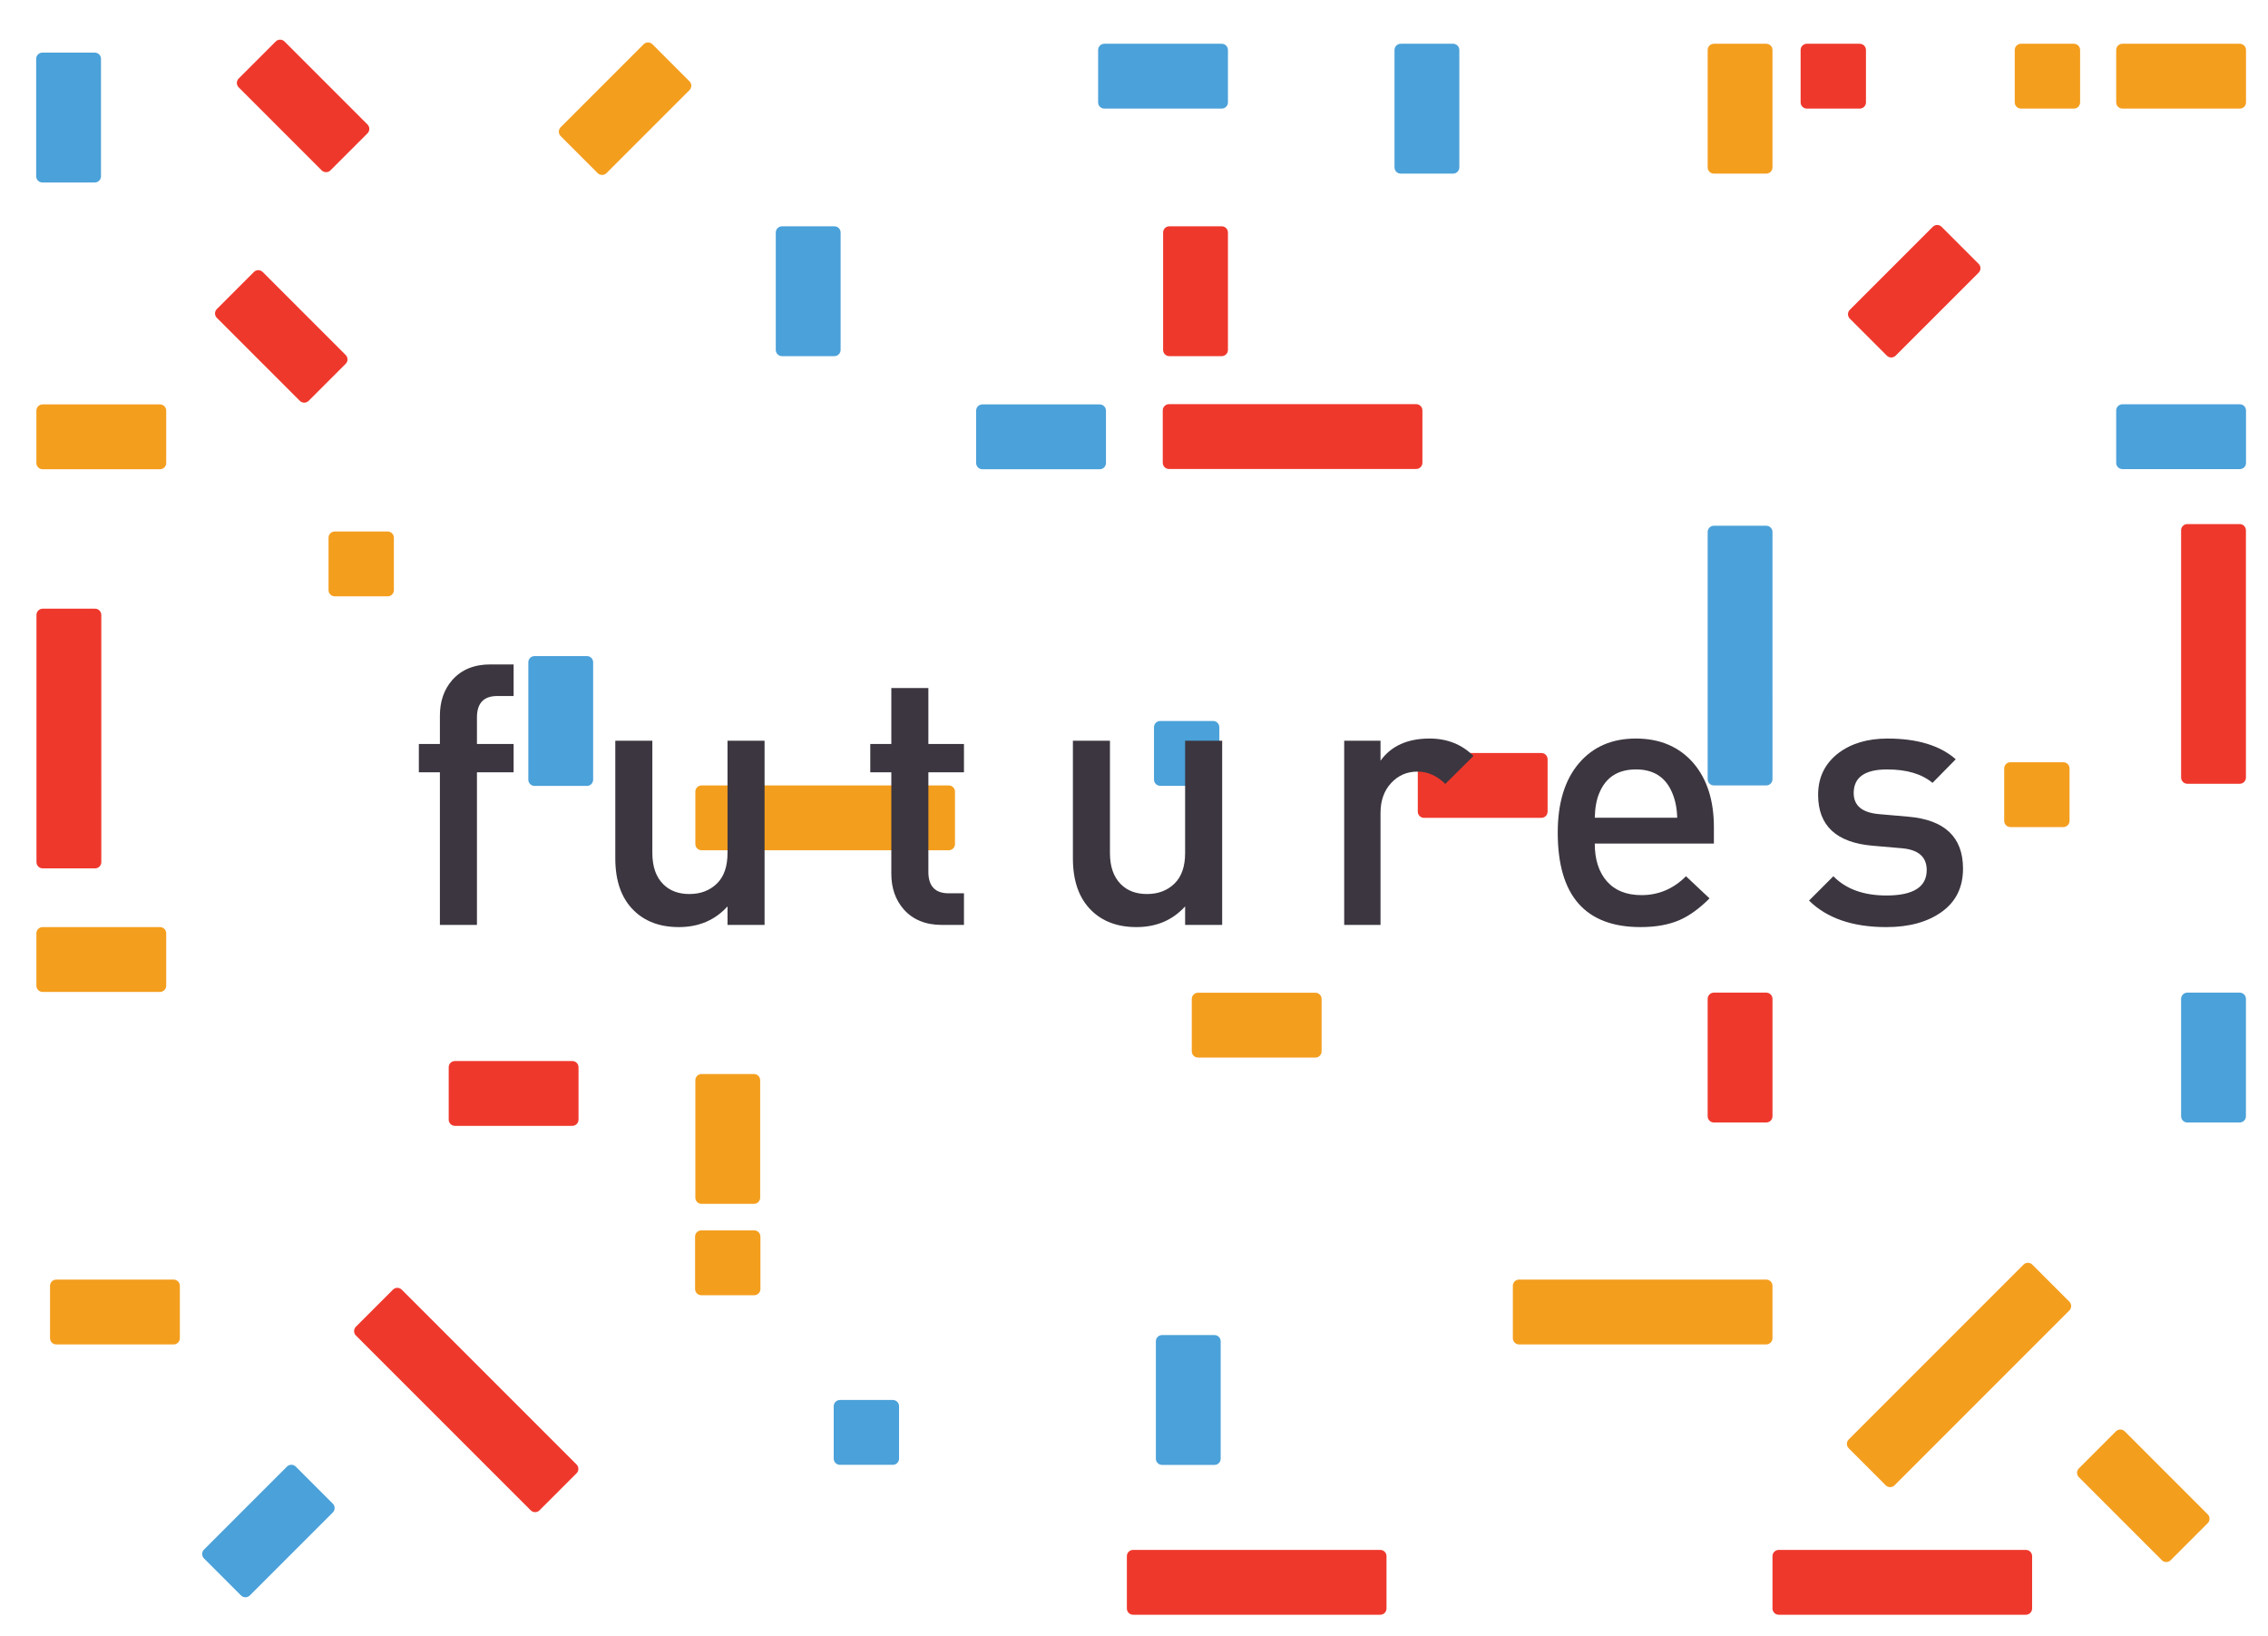 <?xml version="1.0" encoding="utf-8"?>
<!-- Generator: Adobe Illustrator 16.0.0, SVG Export Plug-In . SVG Version: 6.00 Build 0)  -->
<!DOCTYPE svg PUBLIC "-//W3C//DTD SVG 1.1//EN" "http://www.w3.org/Graphics/SVG/1.1/DTD/svg11.dtd">
<svg version="1.1" id="Layer_3" xmlns="http://www.w3.org/2000/svg" xmlns:xlink="http://www.w3.org/1999/xlink" x="0px" y="0px"
	 width="250px" height="180.333px" viewBox="0 0 250 180.333" enable-background="new 0 0 250 180.333" xml:space="preserve">
<path fill="#4BA1D9" d="M99.103,160.75c0,0.378-0.308,0.686-0.687,0.686l-5.83,0c-0.379-0.001-0.687-0.308-0.687-0.687l0-5.773
	c0-0.379,0.307-0.686,0.687-0.686l5.83,0c0.378,0.001,0.686,0.307,0.686,0.686V160.75z"/>
<path fill="#F49E1E" d="M83.822,142.058c0,0.378-0.308,0.686-0.687,0.686l-5.83,0c-0.379-0.001-0.687-0.308-0.687-0.687l0-5.773
	c0-0.379,0.307-0.686,0.687-0.686l5.83,0c0.378,0.001,0.686,0.307,0.686,0.686V142.058z"/>
<path fill="#4BA1D9" d="M134.408,85.918c0,0.378-0.308,0.686-0.687,0.686l-5.83,0c-0.379-0.001-0.687-0.308-0.687-0.687l0-5.773
	c0-0.379,0.307-0.686,0.687-0.686l5.83,0c0.378,0.001,0.686,0.307,0.686,0.686V85.918z"/>
<path fill="#F49E1E" d="M43.418,65.036c0,0.378-0.308,0.686-0.687,0.686l-5.83,0c-0.379-0.001-0.687-0.308-0.687-0.687l0-5.773
	c0-0.379,0.307-0.686,0.687-0.686l5.83,0c0.378,0.001,0.686,0.307,0.686,0.686V65.036z"/>
<path fill="#F49E1E" d="M229.289,11.283c0,0.378-0.308,0.686-0.687,0.686l-5.83,0c-0.379-0.001-0.687-0.308-0.687-0.687l0-5.773
	c0-0.379,0.307-0.686,0.687-0.686l5.83,0c0.378,0.001,0.686,0.307,0.686,0.686V11.283z"/>
<path fill="#EF382C" d="M205.685,11.283c0,0.378-0.308,0.686-0.687,0.686l-5.83,0c-0.379-0.001-0.687-0.308-0.687-0.687l0-5.773
	c0-0.379,0.307-0.686,0.687-0.686l5.83,0c0.378,0.001,0.686,0.307,0.686,0.686V11.283z"/>
<path fill="#F49E1E" d="M228.125,90.464c0,0.378-0.308,0.686-0.687,0.686l-5.83,0c-0.379-0.001-0.687-0.308-0.687-0.687l0-5.773
	c0-0.379,0.307-0.686,0.687-0.686l5.83,0c0.378,0.001,0.686,0.307,0.686,0.686V90.464z"/>
<path fill="#4BA1D9" d="M246.891,44.555h-12.938c-0.379,0-0.686,0.307-0.687,0.686v5.773c0,0.378,0.307,0.686,0.687,0.686h12.937
	c0.379,0,0.686-0.308,0.686-0.686l0-5.773C247.576,44.862,247.27,44.555,246.891,44.555z"/>
<path fill="#EF382C" d="M169.906,82.988h-12.938c-0.379,0-0.686,0.307-0.687,0.686v5.773c0,0.378,0.307,0.686,0.687,0.686h12.937
	c0.379,0,0.686-0.308,0.686-0.686l0-5.773C170.591,83.295,170.285,82.988,169.906,82.988z"/>
<path fill="#F49E1E" d="M246.891,4.823h-12.938c-0.379,0-0.686,0.307-0.687,0.686v5.773c0,0.378,0.307,0.686,0.687,0.686h12.937
	c0.379,0,0.686-0.308,0.686-0.686l0-5.773C247.576,5.13,247.27,4.823,246.891,4.823z"/>
<path fill="#4BA1D9" d="M134.67,4.823h-12.938c-0.379,0-0.686,0.307-0.687,0.686v5.773c0,0.378,0.307,0.686,0.687,0.686h12.937
	c0.379,0,0.686-0.308,0.686-0.686l0-5.773C135.355,5.13,135.049,4.823,134.67,4.823z"/>
<path fill="#EF382C" d="M213.051,24.995l-9.148,9.148c-0.268,0.268-0.268,0.703,0,0.971l4.082,4.083
	c0.268,0.267,0.703,0.268,0.971,0l9.148-9.147c0.268-0.269,0.268-0.703,0-0.97l-4.082-4.083
	C213.752,24.727,213.318,24.727,213.051,24.995z"/>
<path fill="#F49E1E" d="M70.949,4.877L61.8,14.025c-0.268,0.268-0.268,0.703,0,0.971l4.082,4.083c0.268,0.267,0.703,0.268,0.971,0
	l9.148-9.147c0.268-0.269,0.268-0.703,0-0.97l-4.082-4.083C71.65,4.61,71.216,4.609,70.949,4.877z"/>
<path fill="#4BA1D9" d="M31.633,161.629l-9.148,9.148c-0.268,0.268-0.268,0.703,0,0.971l4.082,4.083
	c0.268,0.267,0.703,0.268,0.971,0l9.148-9.147c0.268-0.269,0.268-0.703,0-0.97l-4.082-4.083
	C32.334,161.362,31.9,161.361,31.633,161.629z"/>
<path fill="#EF382C" d="M63.085,116.934H50.147c-0.379,0-0.686,0.307-0.687,0.686v5.773c0,0.378,0.307,0.686,0.687,0.686h12.937
	c0.379,0,0.686-0.308,0.686-0.686l0-5.773C63.771,117.241,63.464,116.934,63.085,116.934z"/>
<path fill="#F49E1E" d="M144.994,109.407h-12.938c-0.379,0-0.686,0.307-0.687,0.686v5.773c0,0.378,0.307,0.686,0.687,0.686h12.937
	c0.379,0,0.686-0.308,0.686-0.686l0-5.773C145.68,109.714,145.373,109.407,144.994,109.407z"/>
<path fill="#F49E1E" d="M19.139,141.021H6.202c-0.379,0-0.686,0.307-0.687,0.686v5.773c0,0.378,0.307,0.686,0.687,0.686h12.937
	c0.379,0,0.686-0.308,0.686-0.686l0-5.773C19.825,141.328,19.518,141.021,19.139,141.021z"/>
<path fill="#F49E1E" d="M17.636,102.173H4.698c-0.379,0-0.686,0.307-0.687,0.686v5.773c0,0.378,0.307,0.686,0.687,0.686h12.937
	c0.379,0,0.686-0.308,0.686-0.686l0-5.773C18.321,102.48,18.015,102.173,17.636,102.173z"/>
<path fill="#F49E1E" d="M17.636,44.57H4.698c-0.379,0-0.686,0.307-0.687,0.686v5.773c0,0.378,0.307,0.686,0.687,0.686h12.937
	c0.379,0,0.686-0.308,0.686-0.686l0-5.773C18.321,44.877,18.015,44.57,17.636,44.57z"/>
<path fill="#4BA1D9" d="M121.224,44.57h-12.938c-0.379,0-0.686,0.307-0.687,0.686v5.773c0,0.378,0.307,0.686,0.687,0.686h12.937
	c0.379,0,0.686-0.308,0.686-0.686l0-5.773C121.909,44.877,121.603,44.57,121.224,44.57z"/>
<path fill="#4BA1D9" d="M247.567,123.021v-12.938c0-0.379-0.307-0.687-0.686-0.687h-5.773c-0.378,0-0.687,0.307-0.687,0.687v12.937
	c0,0.38,0.308,0.687,0.686,0.687h5.773C247.261,123.707,247.567,123.4,247.567,123.021z"/>
<path fill="#EF382C" d="M135.355,38.564V25.627c0-0.379-0.307-0.687-0.686-0.687h-5.773c-0.378,0-0.687,0.307-0.687,0.687v12.937
	c0,0.38,0.308,0.687,0.686,0.687h5.773C135.049,39.25,135.355,38.943,135.355,38.564z"/>
<path fill="#4BA1D9" d="M160.861,18.447V5.51c0-0.379-0.307-0.687-0.686-0.687h-5.773c-0.378,0-0.687,0.307-0.687,0.687v12.937
	c0,0.38,0.308,0.687,0.686,0.687h5.773C160.554,19.133,160.861,18.826,160.861,18.447z"/>
<path fill="#4BA1D9" d="M11.133,19.423V6.486c0-0.379-0.307-0.687-0.686-0.687H4.674c-0.378,0-0.687,0.307-0.687,0.687v12.937
	c0,0.38,0.308,0.687,0.686,0.687h5.773C10.827,20.109,11.133,19.802,11.133,19.423z"/>
<path fill="#EF382C" d="M38.104,39.124l-9.148-9.148c-0.268-0.268-0.703-0.269-0.97,0l-4.083,4.083
	c-0.268,0.267-0.269,0.702,0,0.971l9.147,9.147c0.269,0.269,0.703,0.268,0.971,0l4.082-4.082
	C38.373,39.825,38.373,39.392,38.104,39.124z"/>
<path fill="#EF382C" d="M40.51,13.721l-9.148-9.148c-0.268-0.268-0.703-0.269-0.97,0l-4.083,4.083c-0.268,0.267-0.269,0.702,0,0.971
	l9.147,9.147c0.269,0.269,0.703,0.268,0.971,0l4.082-4.082C40.778,14.423,40.778,13.989,40.51,13.721z"/>
<path fill="#F49E1E" d="M243.355,166.894l-9.148-9.148c-0.268-0.268-0.703-0.269-0.97,0l-4.083,4.083
	c-0.268,0.267-0.269,0.702,0,0.971l9.147,9.147c0.269,0.269,0.703,0.268,0.971,0l4.082-4.082
	C243.624,167.595,243.624,167.162,243.355,166.894z"/>
<path fill="#F49E1E" d="M195.38,18.447V5.51c0-0.379-0.307-0.687-0.686-0.687h-5.773c-0.378,0-0.687,0.307-0.687,0.687v12.937
	c0,0.38,0.308,0.687,0.686,0.687h5.773C195.074,19.133,195.38,18.826,195.38,18.447z"/>
<path fill="#4BA1D9" d="M92.66,38.564V25.627c0-0.379-0.307-0.687-0.686-0.687h-5.773c-0.378,0-0.687,0.307-0.687,0.687v12.937
	c0,0.38,0.308,0.687,0.686,0.687h5.773C92.353,39.25,92.66,38.943,92.66,38.564z"/>
<path fill="#4BA1D9" d="M134.556,160.759v-12.938c0-0.379-0.307-0.687-0.686-0.687h-5.773c-0.378,0-0.687,0.307-0.687,0.687v12.937
	c0,0.38,0.308,0.687,0.686,0.687h5.773C134.25,161.444,134.556,161.138,134.556,160.759z"/>
<path fill="#EF382C" d="M195.38,123.021v-12.938c0-0.379-0.307-0.687-0.686-0.687h-5.773c-0.378,0-0.687,0.307-0.687,0.687v12.937
	c0,0.38,0.308,0.687,0.686,0.687h5.773C195.074,123.707,195.38,123.4,195.38,123.021z"/>
<path fill="#F49E1E" d="M83.793,131.989v-12.938c0-0.379-0.307-0.687-0.686-0.687h-5.773c-0.378,0-0.687,0.307-0.687,0.687v12.937
	c0,0.38,0.308,0.687,0.686,0.687h5.773C83.486,132.674,83.793,132.368,83.793,131.989z"/>
<path fill="#4BA1D9" d="M65.383,85.928V72.991c0-0.379-0.307-0.687-0.686-0.687h-5.773c-0.378,0-0.687,0.307-0.687,0.687v12.937
	c0,0.38,0.308,0.687,0.686,0.687h5.773C65.076,86.614,65.383,86.307,65.383,85.928z"/>
<path fill="#F49E1E" d="M223.049,139.372l-19.267,19.267c-0.268,0.268-0.268,0.702,0,0.971l4.083,4.082
	c0.268,0.267,0.702,0.269,0.97,0l19.267-19.267c0.268-0.268,0.268-0.703,0-0.97l-4.082-4.083
	C223.751,139.104,223.316,139.104,223.049,139.372z"/>
<path fill="#F49E1E" d="M104.582,86.561l-27.248,0c-0.379,0-0.686,0.307-0.687,0.686v5.773c0,0.378,0.307,0.686,0.687,0.686
	l27.247,0c0.379,0,0.686-0.308,0.686-0.686l0-5.773C105.267,86.868,104.96,86.561,104.582,86.561z"/>
<path fill="#EF382C" d="M152.149,170.812l-27.248,0c-0.379,0-0.686,0.307-0.687,0.686v5.773c0,0.378,0.307,0.686,0.687,0.686
	l27.247,0c0.379,0,0.686-0.308,0.686-0.686l0-5.773C152.834,171.12,152.527,170.812,152.149,170.812z"/>
<path fill="#EF382C" d="M223.315,170.812l-27.248,0c-0.379,0-0.686,0.307-0.687,0.686v5.773c0,0.378,0.307,0.686,0.687,0.686
	l27.247,0c0.379,0,0.686-0.308,0.686-0.686l0-5.773C224,171.12,223.693,170.812,223.315,170.812z"/>
<path fill="#EF382C" d="M247.568,85.691l-0.001-27.247c0-0.38-0.307-0.687-0.686-0.687h-5.773c-0.378,0-0.687,0.307-0.687,0.687
	l0.001,27.247c0,0.379,0.308,0.686,0.686,0.686l5.773,0.001C247.26,86.377,247.568,86.07,247.568,85.691z"/>
<path fill="#EF382C" d="M11.167,95.016l-0.001-27.247c0-0.38-0.307-0.687-0.686-0.687H4.707c-0.378,0-0.687,0.307-0.687,0.687
	l0.001,27.247c0,0.379,0.308,0.686,0.686,0.686l5.773,0.001C10.859,95.702,11.167,95.395,11.167,95.016z"/>
<path fill="#4BA1D9" d="M195.381,85.875l-0.001-27.247c0-0.38-0.307-0.687-0.686-0.687h-5.773c-0.378,0-0.687,0.307-0.687,0.687
	l0.001,27.247c0,0.379,0.308,0.686,0.686,0.686l5.773,0.001C195.073,86.56,195.381,86.253,195.381,85.875z"/>
<path fill="#EF382C" d="M63.552,161.397l-19.267-19.266c-0.269-0.269-0.702-0.269-0.97,0l-4.083,4.083
	c-0.267,0.267-0.269,0.702,0,0.971L58.5,166.45c0.268,0.268,0.702,0.267,0.969,0l4.083-4.082
	C63.82,162.099,63.82,161.665,63.552,161.397z"/>
<path fill="#F49E1E" d="M194.695,141.02l-27.248,0c-0.379,0-0.686,0.307-0.687,0.686v5.773c0,0.378,0.307,0.686,0.687,0.686
	l27.247,0c0.379,0,0.686-0.308,0.686-0.686l0-5.773C195.38,141.327,195.073,141.02,194.695,141.02z"/>
<path fill="#EF382C" d="M156.106,44.541l-27.248,0c-0.379,0-0.686,0.307-0.687,0.686V51c0,0.378,0.307,0.686,0.687,0.686l27.247,0
	c0.379,0,0.686-0.308,0.686-0.686l0-5.773C156.792,44.848,156.484,44.541,156.106,44.541z"/>
<g>
	<path fill="#3C3640" d="M56.616,85.116h-4.042v16.816H48.49V85.116h-2.321v-3.123h2.321v-3.124c0-1.574,0.454-2.883,1.361-3.924
		c1.014-1.147,2.415-1.722,4.203-1.722h2.562v3.483h-1.801c-1.495,0-2.241,0.788-2.241,2.362v2.924h4.042V85.116z"/>
	<path fill="#3C3640" d="M84.278,101.933h-4.084v-2.042c-1.379,1.521-3.169,2.282-5.369,2.282c-2.068,0-3.726-0.613-4.972-1.842
		c-1.353-1.335-2.029-3.243-2.029-5.726V81.633h4.084v12.372c0,1.496,0.4,2.644,1.201,3.443c0.72,0.721,1.681,1.081,2.882,1.081
		c1.228,0,2.235-0.381,3.022-1.142c0.787-0.76,1.181-1.887,1.181-3.383V81.633h4.084V101.933z"/>
	<path fill="#3C3640" d="M106.256,101.933h-2.442c-1.788,0-3.189-0.573-4.203-1.722c-0.907-1.041-1.361-2.349-1.361-3.923V85.116
		h-2.321v-3.123h2.321v-6.167h4.084v6.167h3.923v3.123h-3.923v10.972c0,1.574,0.746,2.361,2.241,2.361h1.682V101.933z"/>
	<path fill="#3C3640" d="M134.719,101.933h-4.084v-2.042c-1.379,1.521-3.169,2.282-5.369,2.282c-2.068,0-3.726-0.613-4.972-1.842
		c-1.353-1.335-2.029-3.243-2.029-5.726V81.633h4.084v12.372c0,1.496,0.4,2.644,1.201,3.443c0.72,0.721,1.681,1.081,2.882,1.081
		c1.228,0,2.235-0.381,3.022-1.142c0.787-0.76,1.181-1.887,1.181-3.383V81.633h4.084V101.933z"/>
	<path fill="#3C3640" d="M162.419,83.314l-3.106,3.083c-0.915-0.907-1.938-1.361-3.066-1.361c-1.157,0-2.126,0.42-2.904,1.261
		c-0.78,0.841-1.17,1.942-1.17,3.304v12.332h-4.004v-20.3h4.004v2.202c1.174-1.628,2.975-2.442,5.403-2.442
		C159.522,81.393,161.138,82.033,162.419,83.314z"/>
	<path fill="#3C3640" d="M188.921,92.964H175.79c0,1.762,0.445,3.15,1.337,4.164c0.891,1.015,2.161,1.521,3.811,1.521
		c1.89,0,3.525-0.694,4.908-2.081l2.595,2.441c-1.095,1.095-2.176,1.882-3.243,2.362c-1.201,0.534-2.655,0.801-4.363,0.801
		c-6.085,0-9.127-3.47-9.127-10.41c0-3.256,0.773-5.799,2.321-7.628c1.548-1.828,3.644-2.742,6.285-2.742
		c2.669,0,4.79,0.907,6.365,2.723c1.494,1.762,2.242,4.111,2.242,7.047V92.964z M184.877,90.121
		c-0.026-1.041-0.212-1.962-0.558-2.763c-0.718-1.708-2.046-2.562-3.985-2.562c-1.967,0-3.309,0.854-4.026,2.562
		c-0.318,0.721-0.491,1.642-0.518,2.763H184.877z"/>
	<path fill="#3C3640" d="M216.382,95.728c0,2.055-0.781,3.643-2.342,4.764c-1.562,1.121-3.597,1.682-6.105,1.682
		c-3.71,0-6.552-0.975-8.526-2.923l2.682-2.682c1.388,1.414,3.336,2.121,5.845,2.121c2.963,0,4.444-0.935,4.444-2.802
		c0-1.442-0.908-2.243-2.723-2.403l-3.242-0.28c-4.004-0.347-6.005-2.215-6.005-5.605c0-1.922,0.746-3.457,2.241-4.604
		c1.414-1.067,3.216-1.602,5.404-1.602c3.283,0,5.791,0.761,7.526,2.282l-2.562,2.603c-1.174-0.987-2.842-1.481-5.004-1.481
		c-2.455,0-3.683,0.867-3.683,2.603c0,1.389,0.934,2.162,2.802,2.322l3.203,0.28C214.366,90.349,216.382,92.257,216.382,95.728z"/>
</g>
</svg>
